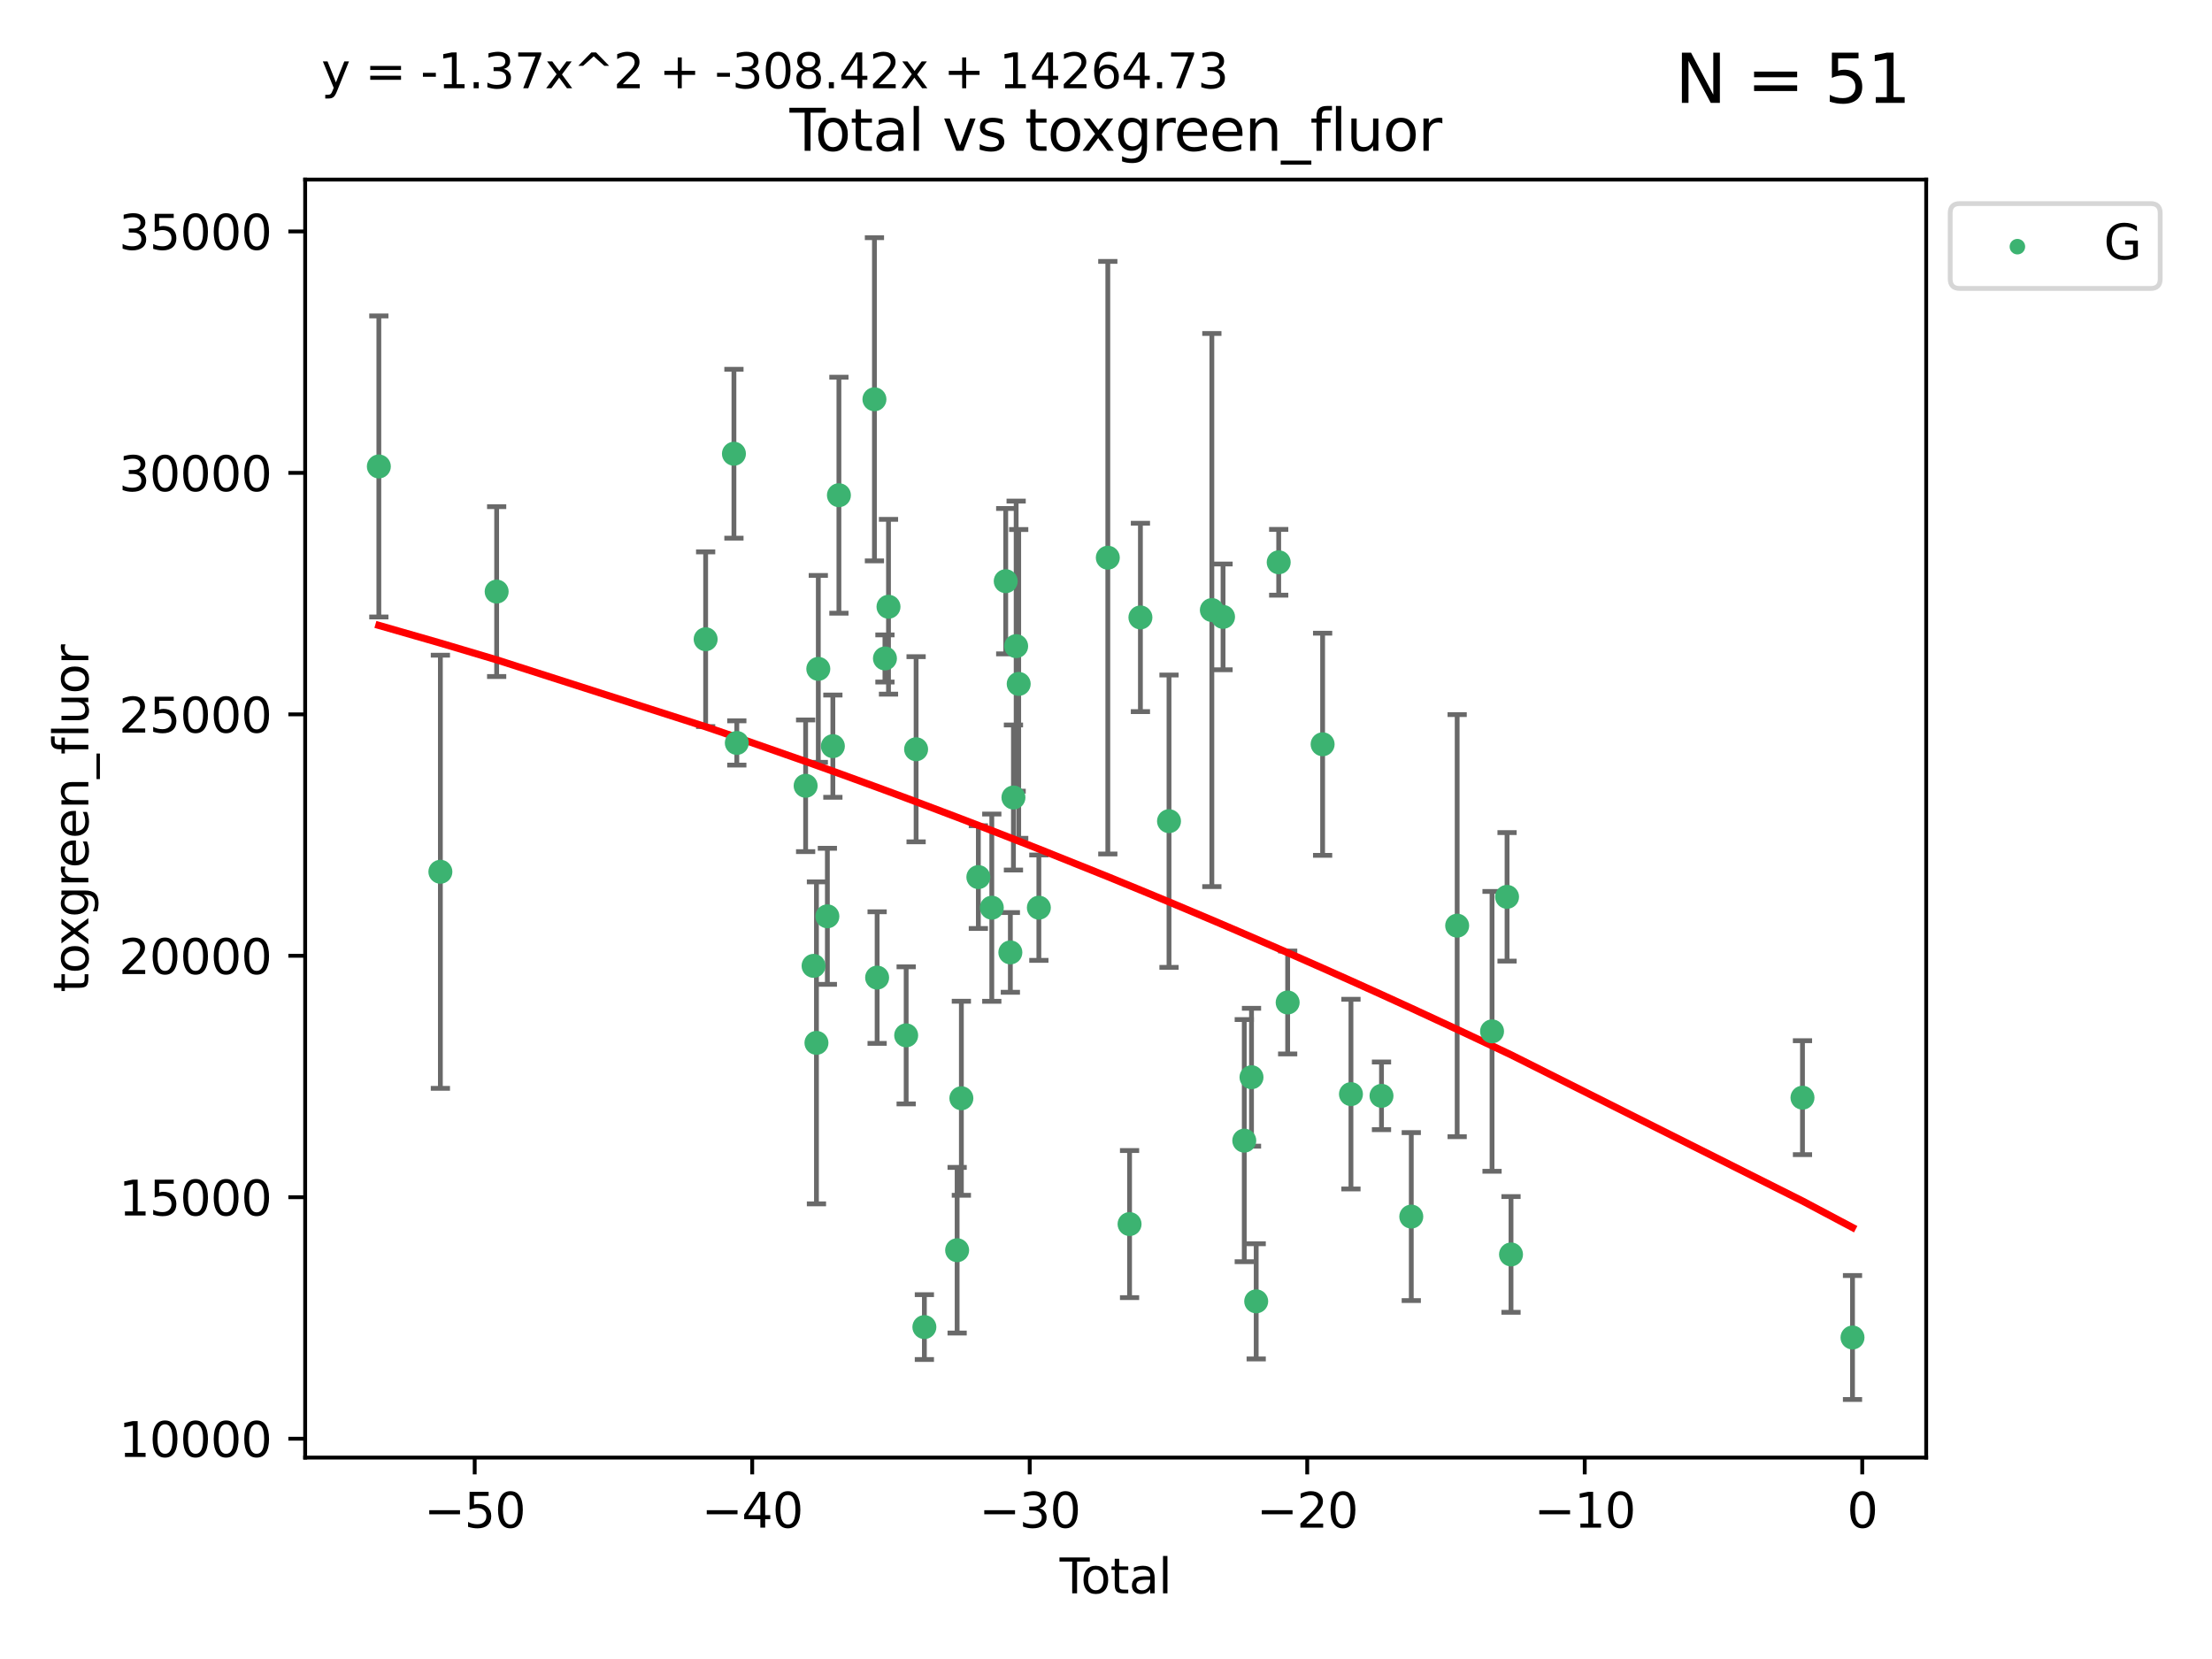 <?xml version="1.0" encoding="utf-8" standalone="no"?>
<!DOCTYPE svg PUBLIC "-//W3C//DTD SVG 1.1//EN"
  "http://www.w3.org/Graphics/SVG/1.1/DTD/svg11.dtd">
<svg xmlns:xlink="http://www.w3.org/1999/xlink" width="460.8pt" height="345.6pt" viewBox="0 0 460.8 345.6" xmlns="http://www.w3.org/2000/svg" version="1.1">
 <defs>
  <style type="text/css">*{stroke-linejoin: round; stroke-linecap: butt}</style>
 </defs>
 <g id="figure_1">
  <g id="patch_1">
   <path d="M 0 345.6 
L 460.8 345.6 
L 460.8 0 
L 0 0 
z
" style="fill: #ffffff"/>
  </g>
  <g id="axes_1">
   <g id="patch_2">
    <path d="M 63.571 303.64 
L 401.26 303.64 
L 401.26 37.411 
L 63.571 37.411 
z
" style="fill: #ffffff"/>
   </g>
   <g id="PathCollection_1">
    <defs>
     <path id="m9a7f049cc0" d="M 0 1.118 
C 0.297 1.118 0.581 1 0.791 0.791 
C 1 0.581 1.118 0.297 1.118 0 
C 1.118 -0.297 1 -0.581 0.791 -0.791 
C 0.581 -1 0.297 -1.118 0 -1.118 
C -0.297 -1.118 -0.581 -1 -0.791 -0.791 
C -1 -0.581 -1.118 -0.297 -1.118 0 
C -1.118 0.297 -1 0.581 -0.791 0.791 
C -0.581 1 -0.297 1.118 0 1.118 
z
" style="stroke: #3cb371"/>
    </defs>
    <g clip-path="url(#p3b6906a385)">
     <use xlink:href="#m9a7f049cc0" x="78.921" y="97.171" style="fill: #3cb371; stroke: #3cb371"/>
     <use xlink:href="#m9a7f049cc0" x="91.739" y="181.606" style="fill: #3cb371; stroke: #3cb371"/>
     <use xlink:href="#m9a7f049cc0" x="103.462" y="123.237" style="fill: #3cb371; stroke: #3cb371"/>
     <use xlink:href="#m9a7f049cc0" x="146.999" y="133.163" style="fill: #3cb371; stroke: #3cb371"/>
     <use xlink:href="#m9a7f049cc0" x="152.892" y="94.52" style="fill: #3cb371; stroke: #3cb371"/>
     <use xlink:href="#m9a7f049cc0" x="153.492" y="154.77" style="fill: #3cb371; stroke: #3cb371"/>
     <use xlink:href="#m9a7f049cc0" x="167.828" y="163.694" style="fill: #3cb371; stroke: #3cb371"/>
     <use xlink:href="#m9a7f049cc0" x="169.483" y="201.207" style="fill: #3cb371; stroke: #3cb371"/>
     <use xlink:href="#m9a7f049cc0" x="170.082" y="217.249" style="fill: #3cb371; stroke: #3cb371"/>
     <use xlink:href="#m9a7f049cc0" x="170.468" y="139.339" style="fill: #3cb371; stroke: #3cb371"/>
     <use xlink:href="#m9a7f049cc0" x="172.357" y="190.885" style="fill: #3cb371; stroke: #3cb371"/>
     <use xlink:href="#m9a7f049cc0" x="173.502" y="155.438" style="fill: #3cb371; stroke: #3cb371"/>
     <use xlink:href="#m9a7f049cc0" x="174.761" y="103.16" style="fill: #3cb371; stroke: #3cb371"/>
     <use xlink:href="#m9a7f049cc0" x="182.161" y="83.177" style="fill: #3cb371; stroke: #3cb371"/>
     <use xlink:href="#m9a7f049cc0" x="182.721" y="203.652" style="fill: #3cb371; stroke: #3cb371"/>
     <use xlink:href="#m9a7f049cc0" x="184.35" y="137.17" style="fill: #3cb371; stroke: #3cb371"/>
     <use xlink:href="#m9a7f049cc0" x="185.091" y="126.398" style="fill: #3cb371; stroke: #3cb371"/>
     <use xlink:href="#m9a7f049cc0" x="188.772" y="215.683" style="fill: #3cb371; stroke: #3cb371"/>
     <use xlink:href="#m9a7f049cc0" x="190.841" y="156.081" style="fill: #3cb371; stroke: #3cb371"/>
     <use xlink:href="#m9a7f049cc0" x="192.565" y="276.455" style="fill: #3cb371; stroke: #3cb371"/>
     <use xlink:href="#m9a7f049cc0" x="199.389" y="260.443" style="fill: #3cb371; stroke: #3cb371"/>
     <use xlink:href="#m9a7f049cc0" x="200.271" y="228.785" style="fill: #3cb371; stroke: #3cb371"/>
     <use xlink:href="#m9a7f049cc0" x="203.81" y="182.715" style="fill: #3cb371; stroke: #3cb371"/>
     <use xlink:href="#m9a7f049cc0" x="206.609" y="189.086" style="fill: #3cb371; stroke: #3cb371"/>
     <use xlink:href="#m9a7f049cc0" x="209.512" y="121.071" style="fill: #3cb371; stroke: #3cb371"/>
     <use xlink:href="#m9a7f049cc0" x="210.476" y="198.403" style="fill: #3cb371; stroke: #3cb371"/>
     <use xlink:href="#m9a7f049cc0" x="211.119" y="166.134" style="fill: #3cb371; stroke: #3cb371"/>
     <use xlink:href="#m9a7f049cc0" x="211.682" y="134.603" style="fill: #3cb371; stroke: #3cb371"/>
     <use xlink:href="#m9a7f049cc0" x="212.214" y="142.471" style="fill: #3cb371; stroke: #3cb371"/>
     <use xlink:href="#m9a7f049cc0" x="216.414" y="189.084" style="fill: #3cb371; stroke: #3cb371"/>
     <use xlink:href="#m9a7f049cc0" x="230.777" y="116.178" style="fill: #3cb371; stroke: #3cb371"/>
     <use xlink:href="#m9a7f049cc0" x="235.309" y="254.995" style="fill: #3cb371; stroke: #3cb371"/>
     <use xlink:href="#m9a7f049cc0" x="237.57" y="128.623" style="fill: #3cb371; stroke: #3cb371"/>
     <use xlink:href="#m9a7f049cc0" x="243.526" y="171.065" style="fill: #3cb371; stroke: #3cb371"/>
     <use xlink:href="#m9a7f049cc0" x="252.452" y="127.081" style="fill: #3cb371; stroke: #3cb371"/>
     <use xlink:href="#m9a7f049cc0" x="254.782" y="128.51" style="fill: #3cb371; stroke: #3cb371"/>
     <use xlink:href="#m9a7f049cc0" x="259.204" y="237.614" style="fill: #3cb371; stroke: #3cb371"/>
     <use xlink:href="#m9a7f049cc0" x="260.711" y="224.405" style="fill: #3cb371; stroke: #3cb371"/>
     <use xlink:href="#m9a7f049cc0" x="261.689" y="271.094" style="fill: #3cb371; stroke: #3cb371"/>
     <use xlink:href="#m9a7f049cc0" x="266.377" y="117.136" style="fill: #3cb371; stroke: #3cb371"/>
     <use xlink:href="#m9a7f049cc0" x="268.244" y="208.834" style="fill: #3cb371; stroke: #3cb371"/>
     <use xlink:href="#m9a7f049cc0" x="275.526" y="155.046" style="fill: #3cb371; stroke: #3cb371"/>
     <use xlink:href="#m9a7f049cc0" x="281.429" y="227.923" style="fill: #3cb371; stroke: #3cb371"/>
     <use xlink:href="#m9a7f049cc0" x="287.791" y="228.282" style="fill: #3cb371; stroke: #3cb371"/>
     <use xlink:href="#m9a7f049cc0" x="293.995" y="253.437" style="fill: #3cb371; stroke: #3cb371"/>
     <use xlink:href="#m9a7f049cc0" x="303.554" y="192.83" style="fill: #3cb371; stroke: #3cb371"/>
     <use xlink:href="#m9a7f049cc0" x="310.82" y="214.851" style="fill: #3cb371; stroke: #3cb371"/>
     <use xlink:href="#m9a7f049cc0" x="313.947" y="186.832" style="fill: #3cb371; stroke: #3cb371"/>
     <use xlink:href="#m9a7f049cc0" x="314.772" y="261.322" style="fill: #3cb371; stroke: #3cb371"/>
     <use xlink:href="#m9a7f049cc0" x="375.49" y="228.666" style="fill: #3cb371; stroke: #3cb371"/>
     <use xlink:href="#m9a7f049cc0" x="385.911" y="278.627" style="fill: #3cb371; stroke: #3cb371"/>
    </g>
   </g>
   <g id="matplotlib.axis_1">
    <g id="xtick_1">
     <g id="line2d_1">
      <defs>
       <path id="m41a2755b31" d="M 0 0 
L 0 3.5 
" style="stroke: #000000; stroke-width: 0.8"/>
      </defs>
      <g>
       <use xlink:href="#m41a2755b31" x="98.888" y="303.64" style="stroke: #000000; stroke-width: 0.8"/>
      </g>
     </g>
     <g id="text_1">
      <!-- −50 -->
      <g transform="translate(88.336 318.238)scale(0.1 -0.1)">
       <defs>
        <path id="DejaVuSans-2212" d="M 678 2272 
L 4684 2272 
L 4684 1741 
L 678 1741 
L 678 2272 
z
" transform="scale(0.016)"/>
        <path id="DejaVuSans-35" d="M 691 4666 
L 3169 4666 
L 3169 4134 
L 1269 4134 
L 1269 2991 
Q 1406 3038 1543 3061 
Q 1681 3084 1819 3084 
Q 2600 3084 3056 2656 
Q 3513 2228 3513 1497 
Q 3513 744 3044 326 
Q 2575 -91 1722 -91 
Q 1428 -91 1123 -41 
Q 819 9 494 109 
L 494 744 
Q 775 591 1075 516 
Q 1375 441 1709 441 
Q 2250 441 2565 725 
Q 2881 1009 2881 1497 
Q 2881 1984 2565 2268 
Q 2250 2553 1709 2553 
Q 1456 2553 1204 2497 
Q 953 2441 691 2322 
L 691 4666 
z
" transform="scale(0.016)"/>
        <path id="DejaVuSans-30" d="M 2034 4250 
Q 1547 4250 1301 3770 
Q 1056 3291 1056 2328 
Q 1056 1369 1301 889 
Q 1547 409 2034 409 
Q 2525 409 2770 889 
Q 3016 1369 3016 2328 
Q 3016 3291 2770 3770 
Q 2525 4250 2034 4250 
z
M 2034 4750 
Q 2819 4750 3233 4129 
Q 3647 3509 3647 2328 
Q 3647 1150 3233 529 
Q 2819 -91 2034 -91 
Q 1250 -91 836 529 
Q 422 1150 422 2328 
Q 422 3509 836 4129 
Q 1250 4750 2034 4750 
z
" transform="scale(0.016)"/>
       </defs>
       <use xlink:href="#DejaVuSans-2212"/>
       <use xlink:href="#DejaVuSans-35" x="83.789"/>
       <use xlink:href="#DejaVuSans-30" x="147.412"/>
      </g>
     </g>
    </g>
    <g id="xtick_2">
     <g id="line2d_2">
      <g>
       <use xlink:href="#m41a2755b31" x="156.699" y="303.64" style="stroke: #000000; stroke-width: 0.8"/>
      </g>
     </g>
     <g id="text_2">
      <!-- −40 -->
      <g transform="translate(146.146 318.238)scale(0.1 -0.1)">
       <defs>
        <path id="DejaVuSans-34" d="M 2419 4116 
L 825 1625 
L 2419 1625 
L 2419 4116 
z
M 2253 4666 
L 3047 4666 
L 3047 1625 
L 3713 1625 
L 3713 1100 
L 3047 1100 
L 3047 0 
L 2419 0 
L 2419 1100 
L 313 1100 
L 313 1709 
L 2253 4666 
z
" transform="scale(0.016)"/>
       </defs>
       <use xlink:href="#DejaVuSans-2212"/>
       <use xlink:href="#DejaVuSans-34" x="83.789"/>
       <use xlink:href="#DejaVuSans-30" x="147.412"/>
      </g>
     </g>
    </g>
    <g id="xtick_3">
     <g id="line2d_3">
      <g>
       <use xlink:href="#m41a2755b31" x="214.509" y="303.64" style="stroke: #000000; stroke-width: 0.8"/>
      </g>
     </g>
     <g id="text_3">
      <!-- −30 -->
      <g transform="translate(203.956 318.238)scale(0.1 -0.1)">
       <defs>
        <path id="DejaVuSans-33" d="M 2597 2516 
Q 3050 2419 3304 2112 
Q 3559 1806 3559 1356 
Q 3559 666 3084 287 
Q 2609 -91 1734 -91 
Q 1441 -91 1130 -33 
Q 819 25 488 141 
L 488 750 
Q 750 597 1062 519 
Q 1375 441 1716 441 
Q 2309 441 2620 675 
Q 2931 909 2931 1356 
Q 2931 1769 2642 2001 
Q 2353 2234 1838 2234 
L 1294 2234 
L 1294 2753 
L 1863 2753 
Q 2328 2753 2575 2939 
Q 2822 3125 2822 3475 
Q 2822 3834 2567 4026 
Q 2313 4219 1838 4219 
Q 1578 4219 1281 4162 
Q 984 4106 628 3988 
L 628 4550 
Q 988 4650 1302 4700 
Q 1616 4750 1894 4750 
Q 2613 4750 3031 4423 
Q 3450 4097 3450 3541 
Q 3450 3153 3228 2886 
Q 3006 2619 2597 2516 
z
" transform="scale(0.016)"/>
       </defs>
       <use xlink:href="#DejaVuSans-2212"/>
       <use xlink:href="#DejaVuSans-33" x="83.789"/>
       <use xlink:href="#DejaVuSans-30" x="147.412"/>
      </g>
     </g>
    </g>
    <g id="xtick_4">
     <g id="line2d_4">
      <g>
       <use xlink:href="#m41a2755b31" x="272.319" y="303.64" style="stroke: #000000; stroke-width: 0.8"/>
      </g>
     </g>
     <g id="text_4">
      <!-- −20 -->
      <g transform="translate(261.767 318.238)scale(0.1 -0.1)">
       <defs>
        <path id="DejaVuSans-32" d="M 1228 531 
L 3431 531 
L 3431 0 
L 469 0 
L 469 531 
Q 828 903 1448 1529 
Q 2069 2156 2228 2338 
Q 2531 2678 2651 2914 
Q 2772 3150 2772 3378 
Q 2772 3750 2511 3984 
Q 2250 4219 1831 4219 
Q 1534 4219 1204 4116 
Q 875 4013 500 3803 
L 500 4441 
Q 881 4594 1212 4672 
Q 1544 4750 1819 4750 
Q 2544 4750 2975 4387 
Q 3406 4025 3406 3419 
Q 3406 3131 3298 2873 
Q 3191 2616 2906 2266 
Q 2828 2175 2409 1742 
Q 1991 1309 1228 531 
z
" transform="scale(0.016)"/>
       </defs>
       <use xlink:href="#DejaVuSans-2212"/>
       <use xlink:href="#DejaVuSans-32" x="83.789"/>
       <use xlink:href="#DejaVuSans-30" x="147.412"/>
      </g>
     </g>
    </g>
    <g id="xtick_5">
     <g id="line2d_5">
      <g>
       <use xlink:href="#m41a2755b31" x="330.129" y="303.64" style="stroke: #000000; stroke-width: 0.8"/>
      </g>
     </g>
     <g id="text_5">
      <!-- −10 -->
      <g transform="translate(319.577 318.238)scale(0.1 -0.1)">
       <defs>
        <path id="DejaVuSans-31" d="M 794 531 
L 1825 531 
L 1825 4091 
L 703 3866 
L 703 4441 
L 1819 4666 
L 2450 4666 
L 2450 531 
L 3481 531 
L 3481 0 
L 794 0 
L 794 531 
z
" transform="scale(0.016)"/>
       </defs>
       <use xlink:href="#DejaVuSans-2212"/>
       <use xlink:href="#DejaVuSans-31" x="83.789"/>
       <use xlink:href="#DejaVuSans-30" x="147.412"/>
      </g>
     </g>
    </g>
    <g id="xtick_6">
     <g id="line2d_6">
      <g>
       <use xlink:href="#m41a2755b31" x="387.939" y="303.64" style="stroke: #000000; stroke-width: 0.8"/>
      </g>
     </g>
     <g id="text_6">
      <!-- 0 -->
      <g transform="translate(384.758 318.238)scale(0.1 -0.1)">
       <use xlink:href="#DejaVuSans-30"/>
      </g>
     </g>
    </g>
    <g id="text_7">
     <!-- Total -->
     <g transform="translate(220.739 331.917)scale(0.1 -0.1)">
      <defs>
       <path id="DejaVuSans-54" d="M -19 4666 
L 3928 4666 
L 3928 4134 
L 2272 4134 
L 2272 0 
L 1638 0 
L 1638 4134 
L -19 4134 
L -19 4666 
z
" transform="scale(0.016)"/>
       <path id="DejaVuSans-6f" d="M 1959 3097 
Q 1497 3097 1228 2736 
Q 959 2375 959 1747 
Q 959 1119 1226 758 
Q 1494 397 1959 397 
Q 2419 397 2687 759 
Q 2956 1122 2956 1747 
Q 2956 2369 2687 2733 
Q 2419 3097 1959 3097 
z
M 1959 3584 
Q 2709 3584 3137 3096 
Q 3566 2609 3566 1747 
Q 3566 888 3137 398 
Q 2709 -91 1959 -91 
Q 1206 -91 779 398 
Q 353 888 353 1747 
Q 353 2609 779 3096 
Q 1206 3584 1959 3584 
z
" transform="scale(0.016)"/>
       <path id="DejaVuSans-74" d="M 1172 4494 
L 1172 3500 
L 2356 3500 
L 2356 3053 
L 1172 3053 
L 1172 1153 
Q 1172 725 1289 603 
Q 1406 481 1766 481 
L 2356 481 
L 2356 0 
L 1766 0 
Q 1100 0 847 248 
Q 594 497 594 1153 
L 594 3053 
L 172 3053 
L 172 3500 
L 594 3500 
L 594 4494 
L 1172 4494 
z
" transform="scale(0.016)"/>
       <path id="DejaVuSans-61" d="M 2194 1759 
Q 1497 1759 1228 1600 
Q 959 1441 959 1056 
Q 959 750 1161 570 
Q 1363 391 1709 391 
Q 2188 391 2477 730 
Q 2766 1069 2766 1631 
L 2766 1759 
L 2194 1759 
z
M 3341 1997 
L 3341 0 
L 2766 0 
L 2766 531 
Q 2569 213 2275 61 
Q 1981 -91 1556 -91 
Q 1019 -91 701 211 
Q 384 513 384 1019 
Q 384 1609 779 1909 
Q 1175 2209 1959 2209 
L 2766 2209 
L 2766 2266 
Q 2766 2663 2505 2880 
Q 2244 3097 1772 3097 
Q 1472 3097 1187 3025 
Q 903 2953 641 2809 
L 641 3341 
Q 956 3463 1253 3523 
Q 1550 3584 1831 3584 
Q 2591 3584 2966 3190 
Q 3341 2797 3341 1997 
z
" transform="scale(0.016)"/>
       <path id="DejaVuSans-6c" d="M 603 4863 
L 1178 4863 
L 1178 0 
L 603 0 
L 603 4863 
z
" transform="scale(0.016)"/>
      </defs>
      <use xlink:href="#DejaVuSans-54"/>
      <use xlink:href="#DejaVuSans-6f" x="44.084"/>
      <use xlink:href="#DejaVuSans-74" x="105.266"/>
      <use xlink:href="#DejaVuSans-61" x="144.475"/>
      <use xlink:href="#DejaVuSans-6c" x="205.754"/>
     </g>
    </g>
   </g>
   <g id="matplotlib.axis_2">
    <g id="ytick_1">
     <g id="line2d_7">
      <defs>
       <path id="m1799472e3f" d="M 0 0 
L -3.5 0 
" style="stroke: #000000; stroke-width: 0.8"/>
      </defs>
      <g>
       <use xlink:href="#m1799472e3f" x="63.571" y="299.706" style="stroke: #000000; stroke-width: 0.8"/>
      </g>
     </g>
     <g id="text_8">
      <!-- 10000 -->
      <g transform="translate(24.759 303.505)scale(0.1 -0.1)">
       <use xlink:href="#DejaVuSans-31"/>
       <use xlink:href="#DejaVuSans-30" x="63.623"/>
       <use xlink:href="#DejaVuSans-30" x="127.246"/>
       <use xlink:href="#DejaVuSans-30" x="190.869"/>
       <use xlink:href="#DejaVuSans-30" x="254.492"/>
      </g>
     </g>
    </g>
    <g id="ytick_2">
     <g id="line2d_8">
      <g>
       <use xlink:href="#m1799472e3f" x="63.571" y="249.408" style="stroke: #000000; stroke-width: 0.8"/>
      </g>
     </g>
     <g id="text_9">
      <!-- 15000 -->
      <g transform="translate(24.759 253.207)scale(0.1 -0.1)">
       <use xlink:href="#DejaVuSans-31"/>
       <use xlink:href="#DejaVuSans-35" x="63.623"/>
       <use xlink:href="#DejaVuSans-30" x="127.246"/>
       <use xlink:href="#DejaVuSans-30" x="190.869"/>
       <use xlink:href="#DejaVuSans-30" x="254.492"/>
      </g>
     </g>
    </g>
    <g id="ytick_3">
     <g id="line2d_9">
      <g>
       <use xlink:href="#m1799472e3f" x="63.571" y="199.109" style="stroke: #000000; stroke-width: 0.8"/>
      </g>
     </g>
     <g id="text_10">
      <!-- 20000 -->
      <g transform="translate(24.759 202.908)scale(0.1 -0.1)">
       <use xlink:href="#DejaVuSans-32"/>
       <use xlink:href="#DejaVuSans-30" x="63.623"/>
       <use xlink:href="#DejaVuSans-30" x="127.246"/>
       <use xlink:href="#DejaVuSans-30" x="190.869"/>
       <use xlink:href="#DejaVuSans-30" x="254.492"/>
      </g>
     </g>
    </g>
    <g id="ytick_4">
     <g id="line2d_10">
      <g>
       <use xlink:href="#m1799472e3f" x="63.571" y="148.811" style="stroke: #000000; stroke-width: 0.8"/>
      </g>
     </g>
     <g id="text_11">
      <!-- 25000 -->
      <g transform="translate(24.759 152.61)scale(0.1 -0.1)">
       <use xlink:href="#DejaVuSans-32"/>
       <use xlink:href="#DejaVuSans-35" x="63.623"/>
       <use xlink:href="#DejaVuSans-30" x="127.246"/>
       <use xlink:href="#DejaVuSans-30" x="190.869"/>
       <use xlink:href="#DejaVuSans-30" x="254.492"/>
      </g>
     </g>
    </g>
    <g id="ytick_5">
     <g id="line2d_11">
      <g>
       <use xlink:href="#m1799472e3f" x="63.571" y="98.512" style="stroke: #000000; stroke-width: 0.8"/>
      </g>
     </g>
     <g id="text_12">
      <!-- 30000 -->
      <g transform="translate(24.759 102.311)scale(0.1 -0.1)">
       <use xlink:href="#DejaVuSans-33"/>
       <use xlink:href="#DejaVuSans-30" x="63.623"/>
       <use xlink:href="#DejaVuSans-30" x="127.246"/>
       <use xlink:href="#DejaVuSans-30" x="190.869"/>
       <use xlink:href="#DejaVuSans-30" x="254.492"/>
      </g>
     </g>
    </g>
    <g id="ytick_6">
     <g id="line2d_12">
      <g>
       <use xlink:href="#m1799472e3f" x="63.571" y="48.214" style="stroke: #000000; stroke-width: 0.8"/>
      </g>
     </g>
     <g id="text_13">
      <!-- 35000 -->
      <g transform="translate(24.759 52.013)scale(0.1 -0.1)">
       <use xlink:href="#DejaVuSans-33"/>
       <use xlink:href="#DejaVuSans-35" x="63.623"/>
       <use xlink:href="#DejaVuSans-30" x="127.246"/>
       <use xlink:href="#DejaVuSans-30" x="190.869"/>
       <use xlink:href="#DejaVuSans-30" x="254.492"/>
      </g>
     </g>
    </g>
    <g id="text_14">
     <!-- toxgreen_fluor -->
     <g transform="translate(18.401 206.72)rotate(-90)scale(0.1 -0.1)">
      <defs>
       <path id="DejaVuSans-78" d="M 3513 3500 
L 2247 1797 
L 3578 0 
L 2900 0 
L 1881 1375 
L 863 0 
L 184 0 
L 1544 1831 
L 300 3500 
L 978 3500 
L 1906 2253 
L 2834 3500 
L 3513 3500 
z
" transform="scale(0.016)"/>
       <path id="DejaVuSans-67" d="M 2906 1791 
Q 2906 2416 2648 2759 
Q 2391 3103 1925 3103 
Q 1463 3103 1205 2759 
Q 947 2416 947 1791 
Q 947 1169 1205 825 
Q 1463 481 1925 481 
Q 2391 481 2648 825 
Q 2906 1169 2906 1791 
z
M 3481 434 
Q 3481 -459 3084 -895 
Q 2688 -1331 1869 -1331 
Q 1566 -1331 1297 -1286 
Q 1028 -1241 775 -1147 
L 775 -588 
Q 1028 -725 1275 -790 
Q 1522 -856 1778 -856 
Q 2344 -856 2625 -561 
Q 2906 -266 2906 331 
L 2906 616 
Q 2728 306 2450 153 
Q 2172 0 1784 0 
Q 1141 0 747 490 
Q 353 981 353 1791 
Q 353 2603 747 3093 
Q 1141 3584 1784 3584 
Q 2172 3584 2450 3431 
Q 2728 3278 2906 2969 
L 2906 3500 
L 3481 3500 
L 3481 434 
z
" transform="scale(0.016)"/>
       <path id="DejaVuSans-72" d="M 2631 2963 
Q 2534 3019 2420 3045 
Q 2306 3072 2169 3072 
Q 1681 3072 1420 2755 
Q 1159 2438 1159 1844 
L 1159 0 
L 581 0 
L 581 3500 
L 1159 3500 
L 1159 2956 
Q 1341 3275 1631 3429 
Q 1922 3584 2338 3584 
Q 2397 3584 2469 3576 
Q 2541 3569 2628 3553 
L 2631 2963 
z
" transform="scale(0.016)"/>
       <path id="DejaVuSans-65" d="M 3597 1894 
L 3597 1613 
L 953 1613 
Q 991 1019 1311 708 
Q 1631 397 2203 397 
Q 2534 397 2845 478 
Q 3156 559 3463 722 
L 3463 178 
Q 3153 47 2828 -22 
Q 2503 -91 2169 -91 
Q 1331 -91 842 396 
Q 353 884 353 1716 
Q 353 2575 817 3079 
Q 1281 3584 2069 3584 
Q 2775 3584 3186 3129 
Q 3597 2675 3597 1894 
z
M 3022 2063 
Q 3016 2534 2758 2815 
Q 2500 3097 2075 3097 
Q 1594 3097 1305 2825 
Q 1016 2553 972 2059 
L 3022 2063 
z
" transform="scale(0.016)"/>
       <path id="DejaVuSans-6e" d="M 3513 2113 
L 3513 0 
L 2938 0 
L 2938 2094 
Q 2938 2591 2744 2837 
Q 2550 3084 2163 3084 
Q 1697 3084 1428 2787 
Q 1159 2491 1159 1978 
L 1159 0 
L 581 0 
L 581 3500 
L 1159 3500 
L 1159 2956 
Q 1366 3272 1645 3428 
Q 1925 3584 2291 3584 
Q 2894 3584 3203 3211 
Q 3513 2838 3513 2113 
z
" transform="scale(0.016)"/>
       <path id="DejaVuSans-5f" d="M 3263 -1063 
L 3263 -1509 
L -63 -1509 
L -63 -1063 
L 3263 -1063 
z
" transform="scale(0.016)"/>
       <path id="DejaVuSans-66" d="M 2375 4863 
L 2375 4384 
L 1825 4384 
Q 1516 4384 1395 4259 
Q 1275 4134 1275 3809 
L 1275 3500 
L 2222 3500 
L 2222 3053 
L 1275 3053 
L 1275 0 
L 697 0 
L 697 3053 
L 147 3053 
L 147 3500 
L 697 3500 
L 697 3744 
Q 697 4328 969 4595 
Q 1241 4863 1831 4863 
L 2375 4863 
z
" transform="scale(0.016)"/>
       <path id="DejaVuSans-75" d="M 544 1381 
L 544 3500 
L 1119 3500 
L 1119 1403 
Q 1119 906 1312 657 
Q 1506 409 1894 409 
Q 2359 409 2629 706 
Q 2900 1003 2900 1516 
L 2900 3500 
L 3475 3500 
L 3475 0 
L 2900 0 
L 2900 538 
Q 2691 219 2414 64 
Q 2138 -91 1772 -91 
Q 1169 -91 856 284 
Q 544 659 544 1381 
z
M 1991 3584 
L 1991 3584 
z
" transform="scale(0.016)"/>
      </defs>
      <use xlink:href="#DejaVuSans-74"/>
      <use xlink:href="#DejaVuSans-6f" x="39.209"/>
      <use xlink:href="#DejaVuSans-78" x="97.266"/>
      <use xlink:href="#DejaVuSans-67" x="156.445"/>
      <use xlink:href="#DejaVuSans-72" x="219.922"/>
      <use xlink:href="#DejaVuSans-65" x="258.785"/>
      <use xlink:href="#DejaVuSans-65" x="320.309"/>
      <use xlink:href="#DejaVuSans-6e" x="381.832"/>
      <use xlink:href="#DejaVuSans-5f" x="445.211"/>
      <use xlink:href="#DejaVuSans-66" x="495.211"/>
      <use xlink:href="#DejaVuSans-6c" x="530.416"/>
      <use xlink:href="#DejaVuSans-75" x="558.199"/>
      <use xlink:href="#DejaVuSans-6f" x="621.578"/>
      <use xlink:href="#DejaVuSans-72" x="682.76"/>
     </g>
    </g>
   </g>
   <g id="LineCollection_1">
    <path d="M 78.921 128.527 
L 78.921 65.815 
" clip-path="url(#p3b6906a385)" style="fill: none; stroke: #696969"/>
    <path d="M 91.739 226.721 
L 91.739 136.49 
" clip-path="url(#p3b6906a385)" style="fill: none; stroke: #696969"/>
    <path d="M 103.462 140.929 
L 103.462 105.545 
" clip-path="url(#p3b6906a385)" style="fill: none; stroke: #696969"/>
    <path d="M 146.999 151.361 
L 146.999 114.966 
" clip-path="url(#p3b6906a385)" style="fill: none; stroke: #696969"/>
    <path d="M 152.892 112.11 
L 152.892 76.93 
" clip-path="url(#p3b6906a385)" style="fill: none; stroke: #696969"/>
    <path d="M 153.492 159.381 
L 153.492 150.158 
" clip-path="url(#p3b6906a385)" style="fill: none; stroke: #696969"/>
    <path d="M 167.828 177.407 
L 167.828 149.981 
" clip-path="url(#p3b6906a385)" style="fill: none; stroke: #696969"/>
    <path d="M 169.483 201.894 
L 169.483 200.52 
" clip-path="url(#p3b6906a385)" style="fill: none; stroke: #696969"/>
    <path d="M 170.082 250.784 
L 170.082 183.715 
" clip-path="url(#p3b6906a385)" style="fill: none; stroke: #696969"/>
    <path d="M 170.468 158.8 
L 170.468 119.878 
" clip-path="url(#p3b6906a385)" style="fill: none; stroke: #696969"/>
    <path d="M 172.357 205.058 
L 172.357 176.713 
" clip-path="url(#p3b6906a385)" style="fill: none; stroke: #696969"/>
    <path d="M 173.502 166.087 
L 173.502 144.789 
" clip-path="url(#p3b6906a385)" style="fill: none; stroke: #696969"/>
    <path d="M 174.761 127.741 
L 174.761 78.579 
" clip-path="url(#p3b6906a385)" style="fill: none; stroke: #696969"/>
    <path d="M 182.161 116.841 
L 182.161 49.513 
" clip-path="url(#p3b6906a385)" style="fill: none; stroke: #696969"/>
    <path d="M 182.721 217.358 
L 182.721 189.945 
" clip-path="url(#p3b6906a385)" style="fill: none; stroke: #696969"/>
    <path d="M 184.35 142.076 
L 184.35 132.264 
" clip-path="url(#p3b6906a385)" style="fill: none; stroke: #696969"/>
    <path d="M 185.091 144.605 
L 185.091 108.191 
" clip-path="url(#p3b6906a385)" style="fill: none; stroke: #696969"/>
    <path d="M 188.772 229.963 
L 188.772 201.403 
" clip-path="url(#p3b6906a385)" style="fill: none; stroke: #696969"/>
    <path d="M 190.841 175.371 
L 190.841 136.792 
" clip-path="url(#p3b6906a385)" style="fill: none; stroke: #696969"/>
    <path d="M 192.565 283.208 
L 192.565 269.701 
" clip-path="url(#p3b6906a385)" style="fill: none; stroke: #696969"/>
    <path d="M 199.389 277.696 
L 199.389 243.191 
" clip-path="url(#p3b6906a385)" style="fill: none; stroke: #696969"/>
    <path d="M 200.271 248.994 
L 200.271 208.576 
" clip-path="url(#p3b6906a385)" style="fill: none; stroke: #696969"/>
    <path d="M 203.81 193.42 
L 203.81 172.011 
" clip-path="url(#p3b6906a385)" style="fill: none; stroke: #696969"/>
    <path d="M 206.609 208.588 
L 206.609 169.584 
" clip-path="url(#p3b6906a385)" style="fill: none; stroke: #696969"/>
    <path d="M 209.512 136.214 
L 209.512 105.929 
" clip-path="url(#p3b6906a385)" style="fill: none; stroke: #696969"/>
    <path d="M 210.476 206.707 
L 210.476 190.1 
" clip-path="url(#p3b6906a385)" style="fill: none; stroke: #696969"/>
    <path d="M 211.119 181.24 
L 211.119 151.029 
" clip-path="url(#p3b6906a385)" style="fill: none; stroke: #696969"/>
    <path d="M 211.682 164.82 
L 211.682 104.386 
" clip-path="url(#p3b6906a385)" style="fill: none; stroke: #696969"/>
    <path d="M 212.214 174.634 
L 212.214 110.309 
" clip-path="url(#p3b6906a385)" style="fill: none; stroke: #696969"/>
    <path d="M 216.414 200.059 
L 216.414 178.108 
" clip-path="url(#p3b6906a385)" style="fill: none; stroke: #696969"/>
    <path d="M 230.777 177.901 
L 230.777 54.455 
" clip-path="url(#p3b6906a385)" style="fill: none; stroke: #696969"/>
    <path d="M 235.309 270.315 
L 235.309 239.676 
" clip-path="url(#p3b6906a385)" style="fill: none; stroke: #696969"/>
    <path d="M 237.57 148.244 
L 237.57 109.003 
" clip-path="url(#p3b6906a385)" style="fill: none; stroke: #696969"/>
    <path d="M 243.526 201.514 
L 243.526 140.616 
" clip-path="url(#p3b6906a385)" style="fill: none; stroke: #696969"/>
    <path d="M 252.452 184.695 
L 252.452 69.468 
" clip-path="url(#p3b6906a385)" style="fill: none; stroke: #696969"/>
    <path d="M 254.782 139.526 
L 254.782 117.494 
" clip-path="url(#p3b6906a385)" style="fill: none; stroke: #696969"/>
    <path d="M 259.204 262.836 
L 259.204 212.391 
" clip-path="url(#p3b6906a385)" style="fill: none; stroke: #696969"/>
    <path d="M 260.711 238.768 
L 260.711 210.043 
" clip-path="url(#p3b6906a385)" style="fill: none; stroke: #696969"/>
    <path d="M 261.689 283.092 
L 261.689 259.096 
" clip-path="url(#p3b6906a385)" style="fill: none; stroke: #696969"/>
    <path d="M 266.377 123.987 
L 266.377 110.286 
" clip-path="url(#p3b6906a385)" style="fill: none; stroke: #696969"/>
    <path d="M 268.244 219.553 
L 268.244 198.114 
" clip-path="url(#p3b6906a385)" style="fill: none; stroke: #696969"/>
    <path d="M 275.526 178.184 
L 275.526 131.909 
" clip-path="url(#p3b6906a385)" style="fill: none; stroke: #696969"/>
    <path d="M 281.429 247.679 
L 281.429 208.167 
" clip-path="url(#p3b6906a385)" style="fill: none; stroke: #696969"/>
    <path d="M 287.791 235.329 
L 287.791 221.235 
" clip-path="url(#p3b6906a385)" style="fill: none; stroke: #696969"/>
    <path d="M 293.995 270.931 
L 293.995 235.942 
" clip-path="url(#p3b6906a385)" style="fill: none; stroke: #696969"/>
    <path d="M 303.554 236.798 
L 303.554 148.863 
" clip-path="url(#p3b6906a385)" style="fill: none; stroke: #696969"/>
    <path d="M 310.82 243.999 
L 310.82 185.703 
" clip-path="url(#p3b6906a385)" style="fill: none; stroke: #696969"/>
    <path d="M 313.947 200.218 
L 313.947 173.446 
" clip-path="url(#p3b6906a385)" style="fill: none; stroke: #696969"/>
    <path d="M 314.772 273.377 
L 314.772 249.267 
" clip-path="url(#p3b6906a385)" style="fill: none; stroke: #696969"/>
    <path d="M 375.49 240.535 
L 375.49 216.797 
" clip-path="url(#p3b6906a385)" style="fill: none; stroke: #696969"/>
    <path d="M 385.911 291.539 
L 385.911 265.716 
" clip-path="url(#p3b6906a385)" style="fill: none; stroke: #696969"/>
   </g>
   <g id="line2d_13">
    <defs>
     <path id="ma23cbde409" d="M 2 0 
L -2 -0 
" style="stroke: #696969"/>
    </defs>
    <g clip-path="url(#p3b6906a385)">
     <use xlink:href="#ma23cbde409" x="78.921" y="128.527" style="fill: #696969; stroke: #696969"/>
     <use xlink:href="#ma23cbde409" x="91.739" y="226.721" style="fill: #696969; stroke: #696969"/>
     <use xlink:href="#ma23cbde409" x="103.462" y="140.929" style="fill: #696969; stroke: #696969"/>
     <use xlink:href="#ma23cbde409" x="146.999" y="151.361" style="fill: #696969; stroke: #696969"/>
     <use xlink:href="#ma23cbde409" x="152.892" y="112.11" style="fill: #696969; stroke: #696969"/>
     <use xlink:href="#ma23cbde409" x="153.492" y="159.381" style="fill: #696969; stroke: #696969"/>
     <use xlink:href="#ma23cbde409" x="167.828" y="177.407" style="fill: #696969; stroke: #696969"/>
     <use xlink:href="#ma23cbde409" x="169.483" y="201.894" style="fill: #696969; stroke: #696969"/>
     <use xlink:href="#ma23cbde409" x="170.082" y="250.784" style="fill: #696969; stroke: #696969"/>
     <use xlink:href="#ma23cbde409" x="170.468" y="158.8" style="fill: #696969; stroke: #696969"/>
     <use xlink:href="#ma23cbde409" x="172.357" y="205.058" style="fill: #696969; stroke: #696969"/>
     <use xlink:href="#ma23cbde409" x="173.502" y="166.087" style="fill: #696969; stroke: #696969"/>
     <use xlink:href="#ma23cbde409" x="174.761" y="127.741" style="fill: #696969; stroke: #696969"/>
     <use xlink:href="#ma23cbde409" x="182.161" y="116.841" style="fill: #696969; stroke: #696969"/>
     <use xlink:href="#ma23cbde409" x="182.721" y="217.358" style="fill: #696969; stroke: #696969"/>
     <use xlink:href="#ma23cbde409" x="184.35" y="142.076" style="fill: #696969; stroke: #696969"/>
     <use xlink:href="#ma23cbde409" x="185.091" y="144.605" style="fill: #696969; stroke: #696969"/>
     <use xlink:href="#ma23cbde409" x="188.772" y="229.963" style="fill: #696969; stroke: #696969"/>
     <use xlink:href="#ma23cbde409" x="190.841" y="175.371" style="fill: #696969; stroke: #696969"/>
     <use xlink:href="#ma23cbde409" x="192.565" y="283.208" style="fill: #696969; stroke: #696969"/>
     <use xlink:href="#ma23cbde409" x="199.389" y="277.696" style="fill: #696969; stroke: #696969"/>
     <use xlink:href="#ma23cbde409" x="200.271" y="248.994" style="fill: #696969; stroke: #696969"/>
     <use xlink:href="#ma23cbde409" x="203.81" y="193.42" style="fill: #696969; stroke: #696969"/>
     <use xlink:href="#ma23cbde409" x="206.609" y="208.588" style="fill: #696969; stroke: #696969"/>
     <use xlink:href="#ma23cbde409" x="209.512" y="136.214" style="fill: #696969; stroke: #696969"/>
     <use xlink:href="#ma23cbde409" x="210.476" y="206.707" style="fill: #696969; stroke: #696969"/>
     <use xlink:href="#ma23cbde409" x="211.119" y="181.24" style="fill: #696969; stroke: #696969"/>
     <use xlink:href="#ma23cbde409" x="211.682" y="164.82" style="fill: #696969; stroke: #696969"/>
     <use xlink:href="#ma23cbde409" x="212.214" y="174.634" style="fill: #696969; stroke: #696969"/>
     <use xlink:href="#ma23cbde409" x="216.414" y="200.059" style="fill: #696969; stroke: #696969"/>
     <use xlink:href="#ma23cbde409" x="230.777" y="177.901" style="fill: #696969; stroke: #696969"/>
     <use xlink:href="#ma23cbde409" x="235.309" y="270.315" style="fill: #696969; stroke: #696969"/>
     <use xlink:href="#ma23cbde409" x="237.57" y="148.244" style="fill: #696969; stroke: #696969"/>
     <use xlink:href="#ma23cbde409" x="243.526" y="201.514" style="fill: #696969; stroke: #696969"/>
     <use xlink:href="#ma23cbde409" x="252.452" y="184.695" style="fill: #696969; stroke: #696969"/>
     <use xlink:href="#ma23cbde409" x="254.782" y="139.526" style="fill: #696969; stroke: #696969"/>
     <use xlink:href="#ma23cbde409" x="259.204" y="262.836" style="fill: #696969; stroke: #696969"/>
     <use xlink:href="#ma23cbde409" x="260.711" y="238.768" style="fill: #696969; stroke: #696969"/>
     <use xlink:href="#ma23cbde409" x="261.689" y="283.092" style="fill: #696969; stroke: #696969"/>
     <use xlink:href="#ma23cbde409" x="266.377" y="123.987" style="fill: #696969; stroke: #696969"/>
     <use xlink:href="#ma23cbde409" x="268.244" y="219.553" style="fill: #696969; stroke: #696969"/>
     <use xlink:href="#ma23cbde409" x="275.526" y="178.184" style="fill: #696969; stroke: #696969"/>
     <use xlink:href="#ma23cbde409" x="281.429" y="247.679" style="fill: #696969; stroke: #696969"/>
     <use xlink:href="#ma23cbde409" x="287.791" y="235.329" style="fill: #696969; stroke: #696969"/>
     <use xlink:href="#ma23cbde409" x="293.995" y="270.931" style="fill: #696969; stroke: #696969"/>
     <use xlink:href="#ma23cbde409" x="303.554" y="236.798" style="fill: #696969; stroke: #696969"/>
     <use xlink:href="#ma23cbde409" x="310.82" y="243.999" style="fill: #696969; stroke: #696969"/>
     <use xlink:href="#ma23cbde409" x="313.947" y="200.218" style="fill: #696969; stroke: #696969"/>
     <use xlink:href="#ma23cbde409" x="314.772" y="273.377" style="fill: #696969; stroke: #696969"/>
     <use xlink:href="#ma23cbde409" x="375.49" y="240.535" style="fill: #696969; stroke: #696969"/>
     <use xlink:href="#ma23cbde409" x="385.911" y="291.539" style="fill: #696969; stroke: #696969"/>
    </g>
   </g>
   <g id="line2d_14">
    <g clip-path="url(#p3b6906a385)">
     <use xlink:href="#ma23cbde409" x="78.921" y="65.815" style="fill: #696969; stroke: #696969"/>
     <use xlink:href="#ma23cbde409" x="91.739" y="136.49" style="fill: #696969; stroke: #696969"/>
     <use xlink:href="#ma23cbde409" x="103.462" y="105.545" style="fill: #696969; stroke: #696969"/>
     <use xlink:href="#ma23cbde409" x="146.999" y="114.966" style="fill: #696969; stroke: #696969"/>
     <use xlink:href="#ma23cbde409" x="152.892" y="76.93" style="fill: #696969; stroke: #696969"/>
     <use xlink:href="#ma23cbde409" x="153.492" y="150.158" style="fill: #696969; stroke: #696969"/>
     <use xlink:href="#ma23cbde409" x="167.828" y="149.981" style="fill: #696969; stroke: #696969"/>
     <use xlink:href="#ma23cbde409" x="169.483" y="200.52" style="fill: #696969; stroke: #696969"/>
     <use xlink:href="#ma23cbde409" x="170.082" y="183.715" style="fill: #696969; stroke: #696969"/>
     <use xlink:href="#ma23cbde409" x="170.468" y="119.878" style="fill: #696969; stroke: #696969"/>
     <use xlink:href="#ma23cbde409" x="172.357" y="176.713" style="fill: #696969; stroke: #696969"/>
     <use xlink:href="#ma23cbde409" x="173.502" y="144.789" style="fill: #696969; stroke: #696969"/>
     <use xlink:href="#ma23cbde409" x="174.761" y="78.579" style="fill: #696969; stroke: #696969"/>
     <use xlink:href="#ma23cbde409" x="182.161" y="49.513" style="fill: #696969; stroke: #696969"/>
     <use xlink:href="#ma23cbde409" x="182.721" y="189.945" style="fill: #696969; stroke: #696969"/>
     <use xlink:href="#ma23cbde409" x="184.35" y="132.264" style="fill: #696969; stroke: #696969"/>
     <use xlink:href="#ma23cbde409" x="185.091" y="108.191" style="fill: #696969; stroke: #696969"/>
     <use xlink:href="#ma23cbde409" x="188.772" y="201.403" style="fill: #696969; stroke: #696969"/>
     <use xlink:href="#ma23cbde409" x="190.841" y="136.792" style="fill: #696969; stroke: #696969"/>
     <use xlink:href="#ma23cbde409" x="192.565" y="269.701" style="fill: #696969; stroke: #696969"/>
     <use xlink:href="#ma23cbde409" x="199.389" y="243.191" style="fill: #696969; stroke: #696969"/>
     <use xlink:href="#ma23cbde409" x="200.271" y="208.576" style="fill: #696969; stroke: #696969"/>
     <use xlink:href="#ma23cbde409" x="203.81" y="172.011" style="fill: #696969; stroke: #696969"/>
     <use xlink:href="#ma23cbde409" x="206.609" y="169.584" style="fill: #696969; stroke: #696969"/>
     <use xlink:href="#ma23cbde409" x="209.512" y="105.929" style="fill: #696969; stroke: #696969"/>
     <use xlink:href="#ma23cbde409" x="210.476" y="190.1" style="fill: #696969; stroke: #696969"/>
     <use xlink:href="#ma23cbde409" x="211.119" y="151.029" style="fill: #696969; stroke: #696969"/>
     <use xlink:href="#ma23cbde409" x="211.682" y="104.386" style="fill: #696969; stroke: #696969"/>
     <use xlink:href="#ma23cbde409" x="212.214" y="110.309" style="fill: #696969; stroke: #696969"/>
     <use xlink:href="#ma23cbde409" x="216.414" y="178.108" style="fill: #696969; stroke: #696969"/>
     <use xlink:href="#ma23cbde409" x="230.777" y="54.455" style="fill: #696969; stroke: #696969"/>
     <use xlink:href="#ma23cbde409" x="235.309" y="239.676" style="fill: #696969; stroke: #696969"/>
     <use xlink:href="#ma23cbde409" x="237.57" y="109.003" style="fill: #696969; stroke: #696969"/>
     <use xlink:href="#ma23cbde409" x="243.526" y="140.616" style="fill: #696969; stroke: #696969"/>
     <use xlink:href="#ma23cbde409" x="252.452" y="69.468" style="fill: #696969; stroke: #696969"/>
     <use xlink:href="#ma23cbde409" x="254.782" y="117.494" style="fill: #696969; stroke: #696969"/>
     <use xlink:href="#ma23cbde409" x="259.204" y="212.391" style="fill: #696969; stroke: #696969"/>
     <use xlink:href="#ma23cbde409" x="260.711" y="210.043" style="fill: #696969; stroke: #696969"/>
     <use xlink:href="#ma23cbde409" x="261.689" y="259.096" style="fill: #696969; stroke: #696969"/>
     <use xlink:href="#ma23cbde409" x="266.377" y="110.286" style="fill: #696969; stroke: #696969"/>
     <use xlink:href="#ma23cbde409" x="268.244" y="198.114" style="fill: #696969; stroke: #696969"/>
     <use xlink:href="#ma23cbde409" x="275.526" y="131.909" style="fill: #696969; stroke: #696969"/>
     <use xlink:href="#ma23cbde409" x="281.429" y="208.167" style="fill: #696969; stroke: #696969"/>
     <use xlink:href="#ma23cbde409" x="287.791" y="221.235" style="fill: #696969; stroke: #696969"/>
     <use xlink:href="#ma23cbde409" x="293.995" y="235.942" style="fill: #696969; stroke: #696969"/>
     <use xlink:href="#ma23cbde409" x="303.554" y="148.863" style="fill: #696969; stroke: #696969"/>
     <use xlink:href="#ma23cbde409" x="310.82" y="185.703" style="fill: #696969; stroke: #696969"/>
     <use xlink:href="#ma23cbde409" x="313.947" y="173.446" style="fill: #696969; stroke: #696969"/>
     <use xlink:href="#ma23cbde409" x="314.772" y="249.267" style="fill: #696969; stroke: #696969"/>
     <use xlink:href="#ma23cbde409" x="375.49" y="216.797" style="fill: #696969; stroke: #696969"/>
     <use xlink:href="#ma23cbde409" x="385.911" y="265.716" style="fill: #696969; stroke: #696969"/>
    </g>
   </g>
   <g id="line2d_15">
    <path d="M 78.921 130.282 
L 91.739 133.966 
L 103.462 137.455 
L 146.999 151.4 
L 152.892 153.408 
L 153.492 153.614 
L 167.828 158.624 
L 169.483 159.213 
L 170.082 159.428 
L 170.468 159.566 
L 172.357 160.242 
L 173.502 160.654 
L 174.761 161.108 
L 182.161 163.803 
L 182.721 164.009 
L 184.35 164.609 
L 185.091 164.882 
L 188.772 166.248 
L 190.841 167.021 
L 192.565 167.668 
L 199.389 170.251 
L 200.271 170.588 
L 203.81 171.946 
L 206.609 173.026 
L 209.512 174.154 
L 210.476 174.531 
L 211.119 174.782 
L 211.682 175.002 
L 212.214 175.211 
L 216.414 176.864 
L 230.777 182.628 
L 235.309 184.483 
L 237.57 185.414 
L 243.526 187.887 
L 252.452 191.649 
L 254.782 192.641 
L 259.204 194.538 
L 260.711 195.188 
L 261.689 195.611 
L 266.377 197.648 
L 268.244 198.465 
L 275.526 201.677 
L 281.429 204.313 
L 287.791 207.186 
L 293.995 210.02 
L 303.554 214.448 
L 310.82 217.864 
L 313.947 219.348 
L 314.772 219.74 
L 375.49 250.187 
L 385.911 255.717 
" clip-path="url(#p3b6906a385)" style="fill: none; stroke: #ff0000; stroke-width: 1.5; stroke-linecap: square"/>
   </g>
   <g id="line2d_16">
    <defs>
     <path id="me7f6623961" d="M 0 2 
C 0.53 2 1.039 1.789 1.414 1.414 
C 1.789 1.039 2 0.53 2 0 
C 2 -0.53 1.789 -1.039 1.414 -1.414 
C 1.039 -1.789 0.53 -2 0 -2 
C -0.53 -2 -1.039 -1.789 -1.414 -1.414 
C -1.789 -1.039 -2 -0.53 -2 0 
C -2 0.53 -1.789 1.039 -1.414 1.414 
C -1.039 1.789 -0.53 2 0 2 
z
" style="stroke: #3cb371"/>
    </defs>
    <g clip-path="url(#p3b6906a385)">
     <use xlink:href="#me7f6623961" x="78.921" y="97.171" style="fill: #3cb371; stroke: #3cb371"/>
     <use xlink:href="#me7f6623961" x="91.739" y="181.606" style="fill: #3cb371; stroke: #3cb371"/>
     <use xlink:href="#me7f6623961" x="103.462" y="123.237" style="fill: #3cb371; stroke: #3cb371"/>
     <use xlink:href="#me7f6623961" x="146.999" y="133.163" style="fill: #3cb371; stroke: #3cb371"/>
     <use xlink:href="#me7f6623961" x="152.892" y="94.52" style="fill: #3cb371; stroke: #3cb371"/>
     <use xlink:href="#me7f6623961" x="153.492" y="154.77" style="fill: #3cb371; stroke: #3cb371"/>
     <use xlink:href="#me7f6623961" x="167.828" y="163.694" style="fill: #3cb371; stroke: #3cb371"/>
     <use xlink:href="#me7f6623961" x="169.483" y="201.207" style="fill: #3cb371; stroke: #3cb371"/>
     <use xlink:href="#me7f6623961" x="170.082" y="217.249" style="fill: #3cb371; stroke: #3cb371"/>
     <use xlink:href="#me7f6623961" x="170.468" y="139.339" style="fill: #3cb371; stroke: #3cb371"/>
     <use xlink:href="#me7f6623961" x="172.357" y="190.885" style="fill: #3cb371; stroke: #3cb371"/>
     <use xlink:href="#me7f6623961" x="173.502" y="155.438" style="fill: #3cb371; stroke: #3cb371"/>
     <use xlink:href="#me7f6623961" x="174.761" y="103.16" style="fill: #3cb371; stroke: #3cb371"/>
     <use xlink:href="#me7f6623961" x="182.161" y="83.177" style="fill: #3cb371; stroke: #3cb371"/>
     <use xlink:href="#me7f6623961" x="182.721" y="203.652" style="fill: #3cb371; stroke: #3cb371"/>
     <use xlink:href="#me7f6623961" x="184.35" y="137.17" style="fill: #3cb371; stroke: #3cb371"/>
     <use xlink:href="#me7f6623961" x="185.091" y="126.398" style="fill: #3cb371; stroke: #3cb371"/>
     <use xlink:href="#me7f6623961" x="188.772" y="215.683" style="fill: #3cb371; stroke: #3cb371"/>
     <use xlink:href="#me7f6623961" x="190.841" y="156.081" style="fill: #3cb371; stroke: #3cb371"/>
     <use xlink:href="#me7f6623961" x="192.565" y="276.455" style="fill: #3cb371; stroke: #3cb371"/>
     <use xlink:href="#me7f6623961" x="199.389" y="260.443" style="fill: #3cb371; stroke: #3cb371"/>
     <use xlink:href="#me7f6623961" x="200.271" y="228.785" style="fill: #3cb371; stroke: #3cb371"/>
     <use xlink:href="#me7f6623961" x="203.81" y="182.715" style="fill: #3cb371; stroke: #3cb371"/>
     <use xlink:href="#me7f6623961" x="206.609" y="189.086" style="fill: #3cb371; stroke: #3cb371"/>
     <use xlink:href="#me7f6623961" x="209.512" y="121.071" style="fill: #3cb371; stroke: #3cb371"/>
     <use xlink:href="#me7f6623961" x="210.476" y="198.403" style="fill: #3cb371; stroke: #3cb371"/>
     <use xlink:href="#me7f6623961" x="211.119" y="166.134" style="fill: #3cb371; stroke: #3cb371"/>
     <use xlink:href="#me7f6623961" x="211.682" y="134.603" style="fill: #3cb371; stroke: #3cb371"/>
     <use xlink:href="#me7f6623961" x="212.214" y="142.471" style="fill: #3cb371; stroke: #3cb371"/>
     <use xlink:href="#me7f6623961" x="216.414" y="189.084" style="fill: #3cb371; stroke: #3cb371"/>
     <use xlink:href="#me7f6623961" x="230.777" y="116.178" style="fill: #3cb371; stroke: #3cb371"/>
     <use xlink:href="#me7f6623961" x="235.309" y="254.995" style="fill: #3cb371; stroke: #3cb371"/>
     <use xlink:href="#me7f6623961" x="237.57" y="128.623" style="fill: #3cb371; stroke: #3cb371"/>
     <use xlink:href="#me7f6623961" x="243.526" y="171.065" style="fill: #3cb371; stroke: #3cb371"/>
     <use xlink:href="#me7f6623961" x="252.452" y="127.081" style="fill: #3cb371; stroke: #3cb371"/>
     <use xlink:href="#me7f6623961" x="254.782" y="128.51" style="fill: #3cb371; stroke: #3cb371"/>
     <use xlink:href="#me7f6623961" x="259.204" y="237.614" style="fill: #3cb371; stroke: #3cb371"/>
     <use xlink:href="#me7f6623961" x="260.711" y="224.405" style="fill: #3cb371; stroke: #3cb371"/>
     <use xlink:href="#me7f6623961" x="261.689" y="271.094" style="fill: #3cb371; stroke: #3cb371"/>
     <use xlink:href="#me7f6623961" x="266.377" y="117.136" style="fill: #3cb371; stroke: #3cb371"/>
     <use xlink:href="#me7f6623961" x="268.244" y="208.834" style="fill: #3cb371; stroke: #3cb371"/>
     <use xlink:href="#me7f6623961" x="275.526" y="155.046" style="fill: #3cb371; stroke: #3cb371"/>
     <use xlink:href="#me7f6623961" x="281.429" y="227.923" style="fill: #3cb371; stroke: #3cb371"/>
     <use xlink:href="#me7f6623961" x="287.791" y="228.282" style="fill: #3cb371; stroke: #3cb371"/>
     <use xlink:href="#me7f6623961" x="293.995" y="253.437" style="fill: #3cb371; stroke: #3cb371"/>
     <use xlink:href="#me7f6623961" x="303.554" y="192.83" style="fill: #3cb371; stroke: #3cb371"/>
     <use xlink:href="#me7f6623961" x="310.82" y="214.851" style="fill: #3cb371; stroke: #3cb371"/>
     <use xlink:href="#me7f6623961" x="313.947" y="186.832" style="fill: #3cb371; stroke: #3cb371"/>
     <use xlink:href="#me7f6623961" x="314.772" y="261.322" style="fill: #3cb371; stroke: #3cb371"/>
     <use xlink:href="#me7f6623961" x="375.49" y="228.666" style="fill: #3cb371; stroke: #3cb371"/>
     <use xlink:href="#me7f6623961" x="385.911" y="278.627" style="fill: #3cb371; stroke: #3cb371"/>
    </g>
   </g>
   <g id="patch_3">
    <path d="M 63.571 303.64 
L 63.571 37.411 
" style="fill: none; stroke: #000000; stroke-width: 0.8; stroke-linejoin: miter; stroke-linecap: square"/>
   </g>
   <g id="patch_4">
    <path d="M 401.26 303.64 
L 401.26 37.411 
" style="fill: none; stroke: #000000; stroke-width: 0.8; stroke-linejoin: miter; stroke-linecap: square"/>
   </g>
   <g id="patch_5">
    <path d="M 63.571 303.64 
L 401.26 303.64 
" style="fill: none; stroke: #000000; stroke-width: 0.8; stroke-linejoin: miter; stroke-linecap: square"/>
   </g>
   <g id="patch_6">
    <path d="M 63.571 37.411 
L 401.26 37.411 
" style="fill: none; stroke: #000000; stroke-width: 0.8; stroke-linejoin: miter; stroke-linecap: square"/>
   </g>
   <g id="text_15">
    <!-- N = 51 -->
    <g transform="translate(348.964 21.426)scale(0.14 -0.14)">
     <defs>
      <path id="DejaVuSans-4e" d="M 628 4666 
L 1478 4666 
L 3547 763 
L 3547 4666 
L 4159 4666 
L 4159 0 
L 3309 0 
L 1241 3903 
L 1241 0 
L 628 0 
L 628 4666 
z
" transform="scale(0.016)"/>
      <path id="DejaVuSans-20" transform="scale(0.016)"/>
      <path id="DejaVuSans-3d" d="M 678 2906 
L 4684 2906 
L 4684 2381 
L 678 2381 
L 678 2906 
z
M 678 1631 
L 4684 1631 
L 4684 1100 
L 678 1100 
L 678 1631 
z
" transform="scale(0.016)"/>
     </defs>
     <use xlink:href="#DejaVuSans-4e"/>
     <use xlink:href="#DejaVuSans-20" x="74.805"/>
     <use xlink:href="#DejaVuSans-3d" x="106.592"/>
     <use xlink:href="#DejaVuSans-20" x="190.381"/>
     <use xlink:href="#DejaVuSans-35" x="222.168"/>
     <use xlink:href="#DejaVuSans-31" x="285.791"/>
    </g>
   </g>
   <g id="text_16">
    <!-- y = -1.37x^2 + -308.42x + 14264.73 -->
    <g transform="translate(66.948 18.387)scale(0.1 -0.1)">
     <defs>
      <path id="DejaVuSans-79" d="M 2059 -325 
Q 1816 -950 1584 -1140 
Q 1353 -1331 966 -1331 
L 506 -1331 
L 506 -850 
L 844 -850 
Q 1081 -850 1212 -737 
Q 1344 -625 1503 -206 
L 1606 56 
L 191 3500 
L 800 3500 
L 1894 763 
L 2988 3500 
L 3597 3500 
L 2059 -325 
z
" transform="scale(0.016)"/>
      <path id="DejaVuSans-2d" d="M 313 2009 
L 1997 2009 
L 1997 1497 
L 313 1497 
L 313 2009 
z
" transform="scale(0.016)"/>
      <path id="DejaVuSans-2e" d="M 684 794 
L 1344 794 
L 1344 0 
L 684 0 
L 684 794 
z
" transform="scale(0.016)"/>
      <path id="DejaVuSans-37" d="M 525 4666 
L 3525 4666 
L 3525 4397 
L 1831 0 
L 1172 0 
L 2766 4134 
L 525 4134 
L 525 4666 
z
" transform="scale(0.016)"/>
      <path id="DejaVuSans-5e" d="M 2988 4666 
L 4684 2925 
L 4056 2925 
L 2681 4159 
L 1306 2925 
L 678 2925 
L 2375 4666 
L 2988 4666 
z
" transform="scale(0.016)"/>
      <path id="DejaVuSans-2b" d="M 2944 4013 
L 2944 2272 
L 4684 2272 
L 4684 1741 
L 2944 1741 
L 2944 0 
L 2419 0 
L 2419 1741 
L 678 1741 
L 678 2272 
L 2419 2272 
L 2419 4013 
L 2944 4013 
z
" transform="scale(0.016)"/>
      <path id="DejaVuSans-38" d="M 2034 2216 
Q 1584 2216 1326 1975 
Q 1069 1734 1069 1313 
Q 1069 891 1326 650 
Q 1584 409 2034 409 
Q 2484 409 2743 651 
Q 3003 894 3003 1313 
Q 3003 1734 2745 1975 
Q 2488 2216 2034 2216 
z
M 1403 2484 
Q 997 2584 770 2862 
Q 544 3141 544 3541 
Q 544 4100 942 4425 
Q 1341 4750 2034 4750 
Q 2731 4750 3128 4425 
Q 3525 4100 3525 3541 
Q 3525 3141 3298 2862 
Q 3072 2584 2669 2484 
Q 3125 2378 3379 2068 
Q 3634 1759 3634 1313 
Q 3634 634 3220 271 
Q 2806 -91 2034 -91 
Q 1263 -91 848 271 
Q 434 634 434 1313 
Q 434 1759 690 2068 
Q 947 2378 1403 2484 
z
M 1172 3481 
Q 1172 3119 1398 2916 
Q 1625 2713 2034 2713 
Q 2441 2713 2670 2916 
Q 2900 3119 2900 3481 
Q 2900 3844 2670 4047 
Q 2441 4250 2034 4250 
Q 1625 4250 1398 4047 
Q 1172 3844 1172 3481 
z
" transform="scale(0.016)"/>
      <path id="DejaVuSans-36" d="M 2113 2584 
Q 1688 2584 1439 2293 
Q 1191 2003 1191 1497 
Q 1191 994 1439 701 
Q 1688 409 2113 409 
Q 2538 409 2786 701 
Q 3034 994 3034 1497 
Q 3034 2003 2786 2293 
Q 2538 2584 2113 2584 
z
M 3366 4563 
L 3366 3988 
Q 3128 4100 2886 4159 
Q 2644 4219 2406 4219 
Q 1781 4219 1451 3797 
Q 1122 3375 1075 2522 
Q 1259 2794 1537 2939 
Q 1816 3084 2150 3084 
Q 2853 3084 3261 2657 
Q 3669 2231 3669 1497 
Q 3669 778 3244 343 
Q 2819 -91 2113 -91 
Q 1303 -91 875 529 
Q 447 1150 447 2328 
Q 447 3434 972 4092 
Q 1497 4750 2381 4750 
Q 2619 4750 2861 4703 
Q 3103 4656 3366 4563 
z
" transform="scale(0.016)"/>
     </defs>
     <use xlink:href="#DejaVuSans-79"/>
     <use xlink:href="#DejaVuSans-20" x="59.18"/>
     <use xlink:href="#DejaVuSans-3d" x="90.967"/>
     <use xlink:href="#DejaVuSans-20" x="174.756"/>
     <use xlink:href="#DejaVuSans-2d" x="206.543"/>
     <use xlink:href="#DejaVuSans-31" x="242.627"/>
     <use xlink:href="#DejaVuSans-2e" x="306.25"/>
     <use xlink:href="#DejaVuSans-33" x="338.037"/>
     <use xlink:href="#DejaVuSans-37" x="401.66"/>
     <use xlink:href="#DejaVuSans-78" x="465.283"/>
     <use xlink:href="#DejaVuSans-5e" x="524.463"/>
     <use xlink:href="#DejaVuSans-32" x="608.252"/>
     <use xlink:href="#DejaVuSans-20" x="671.875"/>
     <use xlink:href="#DejaVuSans-2b" x="703.662"/>
     <use xlink:href="#DejaVuSans-20" x="787.451"/>
     <use xlink:href="#DejaVuSans-2d" x="819.238"/>
     <use xlink:href="#DejaVuSans-33" x="855.322"/>
     <use xlink:href="#DejaVuSans-30" x="918.945"/>
     <use xlink:href="#DejaVuSans-38" x="982.568"/>
     <use xlink:href="#DejaVuSans-2e" x="1046.191"/>
     <use xlink:href="#DejaVuSans-34" x="1077.979"/>
     <use xlink:href="#DejaVuSans-32" x="1141.602"/>
     <use xlink:href="#DejaVuSans-78" x="1205.225"/>
     <use xlink:href="#DejaVuSans-20" x="1264.404"/>
     <use xlink:href="#DejaVuSans-2b" x="1296.191"/>
     <use xlink:href="#DejaVuSans-20" x="1379.98"/>
     <use xlink:href="#DejaVuSans-31" x="1411.768"/>
     <use xlink:href="#DejaVuSans-34" x="1475.391"/>
     <use xlink:href="#DejaVuSans-32" x="1539.014"/>
     <use xlink:href="#DejaVuSans-36" x="1602.637"/>
     <use xlink:href="#DejaVuSans-34" x="1666.26"/>
     <use xlink:href="#DejaVuSans-2e" x="1729.883"/>
     <use xlink:href="#DejaVuSans-37" x="1761.67"/>
     <use xlink:href="#DejaVuSans-33" x="1825.293"/>
    </g>
   </g>
   <g id="text_17">
    <!-- Total vs toxgreen_fluor -->
    <g transform="translate(164.48 31.411)scale(0.12 -0.12)">
     <defs>
      <path id="DejaVuSans-76" d="M 191 3500 
L 800 3500 
L 1894 563 
L 2988 3500 
L 3597 3500 
L 2284 0 
L 1503 0 
L 191 3500 
z
" transform="scale(0.016)"/>
      <path id="DejaVuSans-73" d="M 2834 3397 
L 2834 2853 
Q 2591 2978 2328 3040 
Q 2066 3103 1784 3103 
Q 1356 3103 1142 2972 
Q 928 2841 928 2578 
Q 928 2378 1081 2264 
Q 1234 2150 1697 2047 
L 1894 2003 
Q 2506 1872 2764 1633 
Q 3022 1394 3022 966 
Q 3022 478 2636 193 
Q 2250 -91 1575 -91 
Q 1294 -91 989 -36 
Q 684 19 347 128 
L 347 722 
Q 666 556 975 473 
Q 1284 391 1588 391 
Q 1994 391 2212 530 
Q 2431 669 2431 922 
Q 2431 1156 2273 1281 
Q 2116 1406 1581 1522 
L 1381 1569 
Q 847 1681 609 1914 
Q 372 2147 372 2553 
Q 372 3047 722 3315 
Q 1072 3584 1716 3584 
Q 2034 3584 2315 3537 
Q 2597 3491 2834 3397 
z
" transform="scale(0.016)"/>
     </defs>
     <use xlink:href="#DejaVuSans-54"/>
     <use xlink:href="#DejaVuSans-6f" x="44.084"/>
     <use xlink:href="#DejaVuSans-74" x="105.266"/>
     <use xlink:href="#DejaVuSans-61" x="144.475"/>
     <use xlink:href="#DejaVuSans-6c" x="205.754"/>
     <use xlink:href="#DejaVuSans-20" x="233.537"/>
     <use xlink:href="#DejaVuSans-76" x="265.324"/>
     <use xlink:href="#DejaVuSans-73" x="324.504"/>
     <use xlink:href="#DejaVuSans-20" x="376.604"/>
     <use xlink:href="#DejaVuSans-74" x="408.391"/>
     <use xlink:href="#DejaVuSans-6f" x="447.6"/>
     <use xlink:href="#DejaVuSans-78" x="505.656"/>
     <use xlink:href="#DejaVuSans-67" x="564.836"/>
     <use xlink:href="#DejaVuSans-72" x="628.312"/>
     <use xlink:href="#DejaVuSans-65" x="667.176"/>
     <use xlink:href="#DejaVuSans-65" x="728.699"/>
     <use xlink:href="#DejaVuSans-6e" x="790.223"/>
     <use xlink:href="#DejaVuSans-5f" x="853.602"/>
     <use xlink:href="#DejaVuSans-66" x="903.602"/>
     <use xlink:href="#DejaVuSans-6c" x="938.807"/>
     <use xlink:href="#DejaVuSans-75" x="966.59"/>
     <use xlink:href="#DejaVuSans-6f" x="1029.969"/>
     <use xlink:href="#DejaVuSans-72" x="1091.15"/>
    </g>
   </g>
   <g id="legend_1">
    <g id="patch_7">
     <path d="M 408.26 60.089 
L 448.008 60.089 
Q 450.008 60.089 450.008 58.089 
L 450.008 44.411 
Q 450.008 42.411 448.008 42.411 
L 408.26 42.411 
Q 406.26 42.411 406.26 44.411 
L 406.26 58.089 
Q 406.26 60.089 408.26 60.089 
z
" style="fill: #ffffff; opacity: 0.8; stroke: #cccccc; stroke-linejoin: miter"/>
    </g>
    <g id="PathCollection_2">
     <g>
      <use xlink:href="#m9a7f049cc0" x="420.26" y="51.385" style="fill: #3cb371; stroke: #3cb371"/>
     </g>
    </g>
    <g id="text_18">
     <!-- G -->
     <g transform="translate(438.26 54.01)scale(0.1 -0.1)">
      <defs>
       <path id="DejaVuSans-47" d="M 3809 666 
L 3809 1919 
L 2778 1919 
L 2778 2438 
L 4434 2438 
L 4434 434 
Q 4069 175 3628 42 
Q 3188 -91 2688 -91 
Q 1594 -91 976 548 
Q 359 1188 359 2328 
Q 359 3472 976 4111 
Q 1594 4750 2688 4750 
Q 3144 4750 3555 4637 
Q 3966 4525 4313 4306 
L 4313 3634 
Q 3963 3931 3569 4081 
Q 3175 4231 2741 4231 
Q 1884 4231 1454 3753 
Q 1025 3275 1025 2328 
Q 1025 1384 1454 906 
Q 1884 428 2741 428 
Q 3075 428 3337 486 
Q 3600 544 3809 666 
z
" transform="scale(0.016)"/>
      </defs>
      <use xlink:href="#DejaVuSans-47"/>
     </g>
    </g>
   </g>
  </g>
 </g>
 <defs>
  <clipPath id="p3b6906a385">
   <rect x="63.571" y="37.411" width="337.689" height="266.229"/>
  </clipPath>
 </defs>
</svg>
